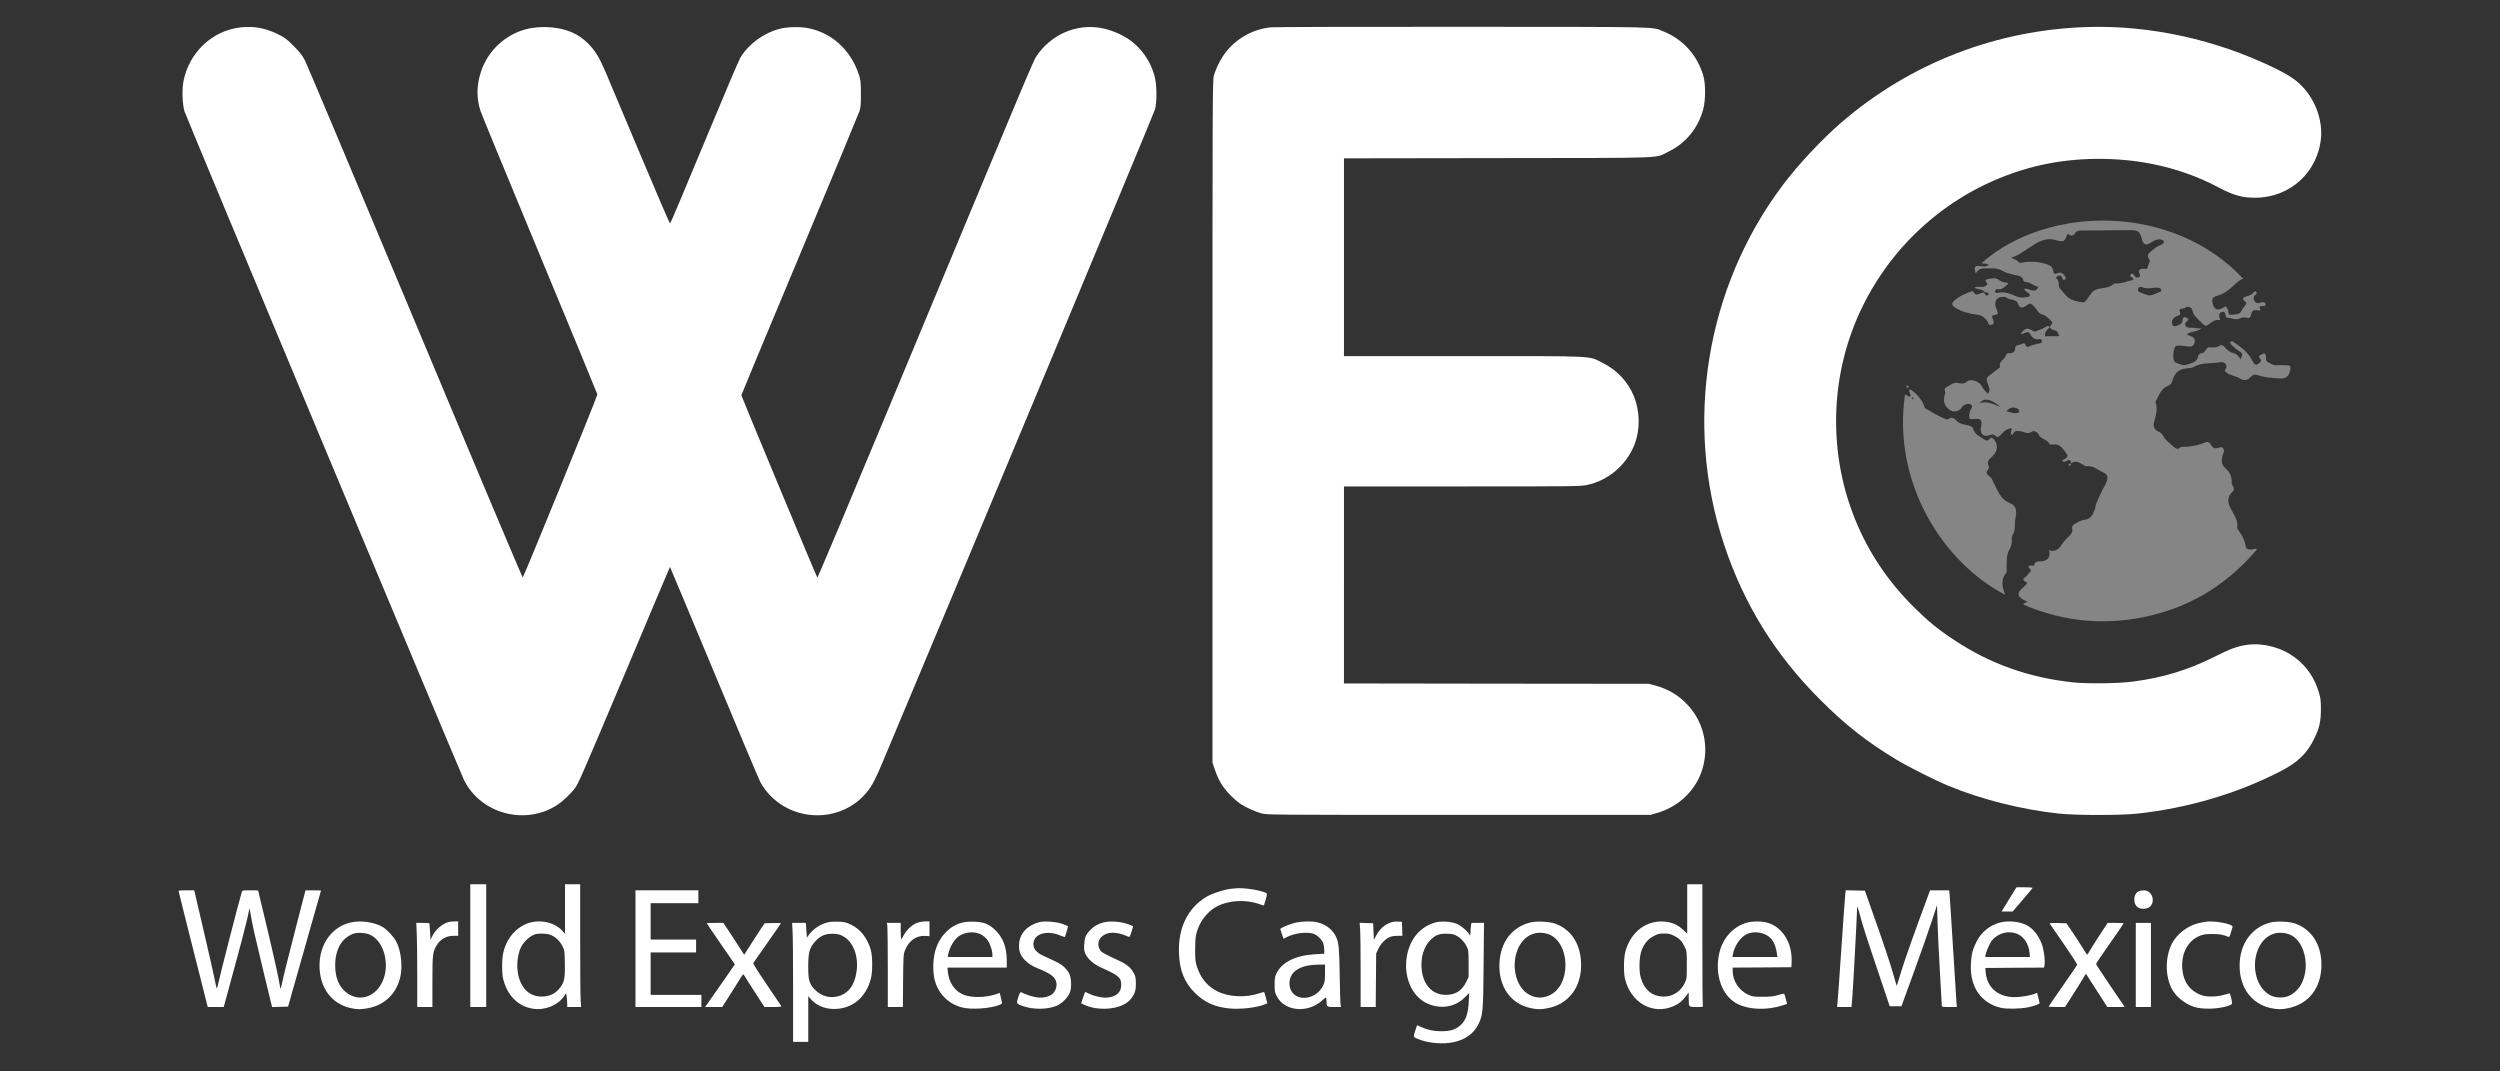 <?xml version="1.0" encoding="utf-8"?>
<!-- Generator: Adobe Illustrator 17.0.0, SVG Export Plug-In . SVG Version: 6.00 Build 0)  -->
<!DOCTYPE svg PUBLIC "-//W3C//DTD SVG 1.1//EN" "http://www.w3.org/Graphics/SVG/1.1/DTD/svg11.dtd">
<svg version="1.1" id="Capa_1" xmlns="http://www.w3.org/2000/svg" xmlns:xlink="http://www.w3.org/1999/xlink" x="0px" y="0px"
	 width="280px" height="120px" viewBox="0 0 280 120" enable-background="new 0 0 280 120" xml:space="preserve">
<rect x="0" y="0" width="280" height="120" fill="#333333" stroke="none"/>
<path fill="#FFFFFF" d="M240.116,99.723c-0.195,0-0.441,0.034-0.535,0.076c-0.687,0.28-0.738,1.511-0.068,1.867
	c0.323,0.179,0.925,0.145,1.205-0.059C241.482,101.038,241.058,99.706,240.116,99.723z"/>
<path fill="#FFFFFF" d="M125.743,3.995c-2.19-1.146-4.346-1.273-6.45-0.39c-1.256,0.526-2.461,1.536-3.217,2.699
	c-0.382,0.586-0.568,1.035-16.939,40.354c-4.142,9.955-7.562,18.076-7.595,18.034c-0.093-0.093-8.512-20.317-8.512-20.427
	c0-0.051,2.945-7.12,6.543-15.709c3.59-8.588,6.603-15.845,6.696-16.125c0.127-0.416,0.153-0.781,0.153-1.952
	c-0.008-1.341-0.025-1.494-0.246-2.164c-0.9-2.741-3.055-4.685-5.745-5.177c-0.857-0.161-2.3-0.127-3.089,0.085
	c-1.799,0.458-3.488,1.697-4.421,3.233c-0.178,0.297-2.011,4.608-4.065,9.564c-2.054,4.965-3.768,9.03-3.811,9.021
	c-0.042,0-1.553-3.522-3.369-7.833c-1.816-4.311-3.539-8.385-3.819-9.064c-0.73-1.706-1.18-2.453-1.986-3.267
	c-1.095-1.095-2.351-1.646-4.15-1.816c-0.899-0.085-1.986-0.008-2.784,0.204C56.577,3.876,54.642,5.7,53.878,8
	c-0.509,1.519-0.526,2.996-0.068,4.413c0.11,0.339,3.089,7.578,6.628,16.099c3.539,8.521,6.45,15.564,6.467,15.658
	c0.034,0.153-8.206,20.351-8.359,20.512c-0.034,0.034-5.448-12.798-12.017-28.515C39.952,20.45,34.393,7.245,34.181,6.829
	c-0.322-0.636-0.543-0.917-1.281-1.663c-0.806-0.815-0.976-0.942-1.782-1.341c-1.392-0.679-2.639-0.917-4.116-0.764
	c-3.208,0.331-5.839,2.809-6.458,6.068c-0.178,0.95-0.119,2.529,0.119,3.344c0.153,0.543,30.891,74.054,31.307,74.894
	c1.909,3.811,6.9,5.126,10.489,2.758c0.585-0.382,1.612-1.366,1.986-1.918c0.373-0.535,0.883-1.706,5.669-13.061
	c2.69-6.399,4.905-11.635,4.922-11.652c0.008-0.009,2.223,5.279,4.922,11.754c2.69,6.475,5.032,12.025,5.194,12.331
	c1.248,2.3,3.7,3.734,6.39,3.734c2.436,0,4.659-1.18,5.975-3.174c0.28-0.416,0.721-1.315,1.137-2.3
	c8.842-21.021,30.611-73.18,30.712-73.604c0.221-0.883,0.204-2.733-0.042-3.666C128.789,6.566,127.491,4.903,125.743,3.995z"/>
<path fill="#FFFFFF" d="M185.378,76.775l-0.696-0.187l-17.075-0.017l-17.084-0.025V65.514V54.481h13.222
	c12.611,0,13.248-0.008,13.986-0.161c2.376-0.492,4.422-2.223,5.321-4.506c0.662-1.68,0.637-3.717-0.059-5.448
	c-0.645-1.587-1.901-2.928-3.488-3.717c-1.655-0.823-0.407-0.764-15.632-0.764h-13.35V28.809V17.734l17.254-0.026
	c19.493-0.025,17.482,0.051,19.111-0.738c1.918-0.925,3.318-2.639,3.879-4.753c0.254-0.951,0.271-2.707,0.034-3.607
	c-0.603-2.308-2.275-4.209-4.481-5.083c-1.401-0.552,0.415-0.509-22.515-0.526c-11.432-0.008-21.098,0.017-21.471,0.059
	c-1.961,0.204-3.743,1.171-4.99,2.707c-0.552,0.687-1.146,1.833-1.392,2.716c-0.144,0.526-0.153,2.028-0.153,38.741v38.189
	l0.246,0.721c0.297,0.891,0.56,1.426,1.027,2.079c0.416,0.586,1.256,1.409,1.85,1.816c0.569,0.39,1.689,0.891,2.393,1.078
	c0.569,0.153,1.401,0.161,22.065,0.161h21.471l0.679-0.195c3.14-0.9,5.271-3.514,5.449-6.679c0.11-2.045-0.594-3.989-1.995-5.482
	C187.991,77.862,186.829,77.166,185.378,76.775z"/>
<path fill="#FFFFFF" d="M218.289,88.037c3.717,1.528,8.053,2.614,12.263,3.081c1.952,0.212,7.001,0.212,8.911,0
	c5.618-0.628,10.981-2.206,15.793-4.651c2.096-1.061,3.14-2.062,3.98-3.827c0.543-1.129,0.705-1.867,0.705-3.208
	c0-0.993-0.034-1.239-0.229-1.893c-0.484-1.604-1.333-2.86-2.597-3.836c-1.486-1.146-3.522-1.714-5.338-1.494
	c-1.138,0.144-1.91,0.416-3.752,1.349c-2.953,1.485-5.77,2.342-9.157,2.784c-1.612,0.212-5.083,0.255-6.678,0.085
	c-4.948-0.526-9.293-2.071-13.282-4.719c-1.892-1.247-3.004-2.164-4.617-3.768c-3.08-3.081-5.329-6.552-6.814-10.532
	c-2.758-7.392-2.394-15.743,1.01-22.837c3.92-8.198,11.372-14.139,20.215-16.108c3.81-0.849,8.266-0.891,12.203-0.127
	c2.716,0.526,5.245,1.417,7.604,2.673c1.647,0.866,2.597,1.137,4.065,1.137c3.913,0,7.053-2.868,7.384-6.755
	c0.144-1.672-0.45-3.624-1.536-5.041c-0.858-1.129-1.749-1.791-3.667-2.724c-6.543-3.191-13.935-4.812-20.936-4.6
	c-10.235,0.306-19.901,4.057-27.598,10.702c-2.215,1.918-4.829,4.71-6.56,7.018c-8.606,11.457-11.084,26.639-6.561,40.252
	c2.215,6.679,5.72,12.34,10.761,17.372c2.792,2.801,5.22,4.71,8.529,6.704C213.867,85.958,216.651,87.358,218.289,88.037z"/>
<path fill="#FFFFFF" d="M52.673,99.036v6.874v6.874h0.891h0.891v-6.874v-6.874h-0.891H52.673z"/>
<path fill="#FFFFFF" d="M64.979,105.205v-6.169H64.13h-0.849v2.766v2.775l-0.365-0.39c-0.73-0.789-2.088-1.163-3.301-0.917
	c-1.578,0.331-2.834,1.647-3.242,3.403c-0.178,0.73-0.178,2.351-0.009,3.013c0.475,1.833,1.655,3.013,3.301,3.285
	c1.315,0.22,2.767-0.348,3.471-1.341l0.272-0.391l0.059,0.374c0.025,0.195,0.059,0.543,0.059,0.763l0.008,0.408h0.772h0.781
	l-0.051-0.705C65.004,111.698,64.979,108.608,64.979,105.205z M62.772,110.56c-0.526,0.73-1.222,1.061-2.173,1.053
	c-1.604-0.017-2.665-1.426-2.665-3.531c0-0.696,0.178-1.519,0.424-2.011c0.331-0.645,1.01-1.256,1.596-1.434
	c0.39-0.119,1.239-0.094,1.655,0.051c0.535,0.178,1.103,0.704,1.392,1.29c0.229,0.458,0.238,0.551,0.263,1.901
	C63.299,109.483,63.214,109.958,62.772,110.56z"/>
<path fill="#FFFFFF" d="M190.665,105.714v-6.678h-0.849h-0.849v2.775v2.766l-0.492-0.466c-0.568-0.544-1.213-0.824-2.07-0.892
	c-2.037-0.169-3.777,1.172-4.371,3.378c-0.178,0.679-0.204,2.376-0.034,3.047c0.679,2.715,3.166,4.082,5.491,3.021
	c0.577-0.263,0.916-0.543,1.332-1.086l0.314-0.425v0.62c0,1.035-0.025,1.01,0.866,1.01c0.755,0,0.764,0,0.713-0.195
	C190.69,112.487,190.665,109.398,190.665,105.714z M188.704,110.077c-0.449,0.95-1.315,1.527-2.316,1.536
	c-1.307,0.008-2.19-0.696-2.614-2.08c-0.238-0.789-0.187-2.401,0.093-3.123c0.297-0.746,0.738-1.264,1.358-1.578
	c0.458-0.238,0.619-0.28,1.146-0.28c0.517,0,0.704,0.042,1.137,0.263c0.594,0.297,0.882,0.602,1.196,1.264
	c0.213,0.45,0.221,0.527,0.221,1.995C188.925,109.542,188.917,109.618,188.704,110.077z"/>
<path fill="#FFFFFF" d="M225.842,99.375l-0.637,1.035c-0.348,0.569-0.721,1.18-0.832,1.358l-0.195,0.323h0.62h0.619l1.104-1.29
	c0.611-0.705,1.12-1.316,1.128-1.358c0.017-0.034-0.382-0.068-0.891-0.068H225.842z"/>
<path fill="#FFFFFF" d="M141.587,111.12c-0.025-0.025-0.263,0.034-0.535,0.128c-1.519,0.509-3.403,0.424-4.659-0.195
	c-1.137-0.561-1.884-1.443-2.308-2.708c-0.204-0.628-0.229-0.823-0.229-1.969c-0.009-1.417,0.093-1.977,0.551-2.902
	c0.306-0.636,0.985-1.4,1.579-1.774c1.307-0.84,3.378-1.027,5.041-0.449c0.28,0.101,0.518,0.161,0.535,0.152
	c0.008-0.017,0.101-0.322,0.203-0.67c0.136-0.475,0.153-0.645,0.077-0.696c-0.264-0.17-1.239-0.407-2.02-0.492
	c-0.951-0.093-1.12-0.093-2.012,0.008c-0.729,0.085-2.011,0.501-2.605,0.84c-2.172,1.256-3.293,3.548-3.157,6.442
	c0.085,1.909,0.603,3.174,1.757,4.345c1.078,1.078,2.206,1.595,3.861,1.765c1.239,0.127,3.106-0.085,3.98-0.45l0.289-0.119
	l-0.153-0.611C141.697,111.426,141.604,111.137,141.587,111.12z"/>
<path fill="#FFFFFF" d="M35.089,99.715h-0.874l-0.993,3.844c-0.934,3.598-1.434,5.61-1.689,6.806
	c-0.076,0.357-0.119,0.441-0.144,0.297c-0.119-0.865-0.747-3.7-1.536-6.993c-0.518-2.147-0.942-3.912-0.942-3.929
	c0-0.017-0.399-0.025-0.883-0.025c-0.772,0-0.891,0.017-0.933,0.144c-0.331,1.086-2.47,9.386-2.741,10.676
	c-0.068,0.314-0.093,0.237-0.348-1.019c-0.153-0.746-0.645-2.902-1.086-4.794c-0.441-1.893-0.883-3.794-0.984-4.227l-0.178-0.781
	h-0.883C20.39,99.715,20,99.74,20,99.774c0,0.042,0.73,2.979,1.629,6.535l1.638,6.475h0.9h0.891l1.163-4.269
	c0.645-2.342,1.299-4.837,1.451-5.533l0.28-1.273l0.11,0.636c0.204,1.239,0.441,2.292,1.417,6.348l0.993,4.099l0.891-0.025
	l0.9-0.026l1.842-6.492c1.01-3.573,1.842-6.501,1.85-6.518C35.955,99.723,35.564,99.715,35.089,99.715z"/>
<path fill="#FFFFFF" d="M72.871,111.426v-2.376v-2.377h2.546h2.546v-0.721v-0.721h-2.546h-2.546v-2.037v-2.037h2.673h2.673v-0.721
	v-0.721h-3.522h-3.522v6.535v6.535h3.692h3.692v-0.679v-0.679h-2.843H72.871z"/>
<path fill="#FFFFFF" d="M218.755,106.419c-0.186-3.013-0.356-5.754-0.39-6.093l-0.051-0.611h-1.069h-1.078l-1.265,3.438
	c-1.145,3.131-1.943,5.465-2.308,6.772c-0.076,0.271-0.153,0.484-0.17,0.467c-0.017-0.026-0.186-0.586-0.373-1.265
	c-0.382-1.341-1.086-3.445-2.359-7.035l-0.824-2.334l-1.077-0.025l-1.07-0.025l-0.051,0.45c-0.033,0.246-0.22,2.953-0.432,6.008
	c-0.204,3.055-0.399,5.797-0.433,6.085l-0.051,0.535h0.806h0.806l0.051-0.535c0.085-0.908,0.382-6.034,0.476-8.249
	c0.05-1.171,0.101-2.24,0.11-2.376c0.008-0.178,0.076-0.034,0.204,0.475c0.356,1.375,0.797,2.758,2.121,6.671l1.324,3.929h0.654
	h0.653l1.434-3.929c0.781-2.156,1.681-4.702,1.986-5.661l0.569-1.74l0.059,1.91c0.026,1.052,0.144,3.547,0.263,5.559
	c0.119,2.002,0.212,3.717,0.212,3.793c0,0.136,0.094,0.153,0.84,0.153h0.849l-0.042-0.45
	C219.103,112.096,218.934,109.432,218.755,106.419z"/>
<path fill="#FFFFFF" d="M42.863,103.822c-0.934-0.543-2.453-0.764-3.573-0.509c-2.113,0.484-3.505,2.401-3.505,4.846
	c0,2.461,1.358,4.294,3.522,4.752c0.747,0.161,1.137,0.161,1.944,0c1.816-0.339,3.14-1.621,3.573-3.445
	c0.288-1.223,0.102-2.945-0.433-3.989C44.127,104.942,43.347,104.111,42.863,103.822z M43.168,108.795
	c-0.314,2.19-2.13,3.48-3.819,2.707c-1.154-0.534-1.808-1.731-1.808-3.343c-0.008-1.876,0.781-3.191,2.147-3.616
	c0.356-0.101,1.052-0.085,1.502,0.051C42.549,105.002,43.44,106.894,43.168,108.795z"/>
<path fill="#FFFFFF" d="M50.212,103.27c-0.738,0.23-1.477,0.883-1.808,1.604l-0.187,0.399l-0.051-0.891
	c-0.034-0.492-0.059-0.916-0.068-0.959c0-0.034-0.34-0.059-0.747-0.059h-0.73l0.051,1.078c0.034,0.602,0.059,2.715,0.059,4.71v3.632
	h0.849h0.849v-2.826c0-3.106,0.034-3.378,0.518-4.142c0.433-0.679,1.061-1.01,1.918-1.01h0.45V104v-0.806l-0.441,0.008
	C50.628,103.202,50.331,103.236,50.212,103.27z"/>
<path fill="#FFFFFF" d="M95.293,103.55c-0.543-0.254-0.721-0.297-1.4-0.322c-0.467-0.017-0.951,0.017-1.205,0.076
	c-0.866,0.229-1.646,0.764-2.139,1.46l-0.178,0.246l-0.059-0.823l-0.059-0.823h-0.772h-0.764l0.051,0.95
	c0.034,0.526,0.059,3.531,0.059,6.662v5.712h0.849h0.849v-2.555v-2.563l0.348,0.391c1.112,1.273,3.454,1.4,4.982,0.28
	c0.823-0.611,1.409-1.536,1.689-2.657c0.195-0.797,0.187-2.435-0.008-3.165C97.168,105.086,96.371,104.06,95.293,103.55z
	 M95.946,108.727c-0.195,1.545-0.874,2.504-2.02,2.843c-1.001,0.289-2.028-0.017-2.75-0.823c-0.552-0.611-0.654-1.018-0.654-2.504
	c0-1.612,0.153-2.13,0.84-2.868c0.552-0.594,1.154-0.832,2.011-0.789c0.467,0.017,0.696,0.076,1.052,0.271
	C95.547,105.468,96.158,107.021,95.946,108.727z"/>
<path fill="#FFFFFF" d="M102.676,103.372c-0.552,0.212-1.18,0.815-1.477,1.409c-0.118,0.246-0.237,0.416-0.271,0.39
	c-0.026-0.034-0.051-0.449-0.051-0.933v-0.874h-0.772h-0.781l0.059,0.314c0.025,0.178,0.051,2.3,0.051,4.71v4.396h0.84h0.849
	l0.025-2.954c0.026-2.826,0.034-2.961,0.221-3.42c0.416-1.043,1.265-1.646,2.232-1.587l0.501,0.026v-0.832v-0.823l-0.484,0.008
	C103.338,103.202,102.931,103.279,102.676,103.372z"/>
<path fill="#FFFFFF" d="M111.434,104.136c-0.696-0.653-1.239-0.866-2.325-0.908c-0.518-0.017-0.976,0.017-1.29,0.093
	c-0.755,0.187-1.332,0.526-1.901,1.104c-0.917,0.933-1.392,2.24-1.392,3.81c0,0.475,0.06,1.103,0.127,1.4
	c0.382,1.604,1.503,2.775,3.064,3.191c1.01,0.28,3.191,0.136,4.209-0.271c0.281-0.111,0.331-0.17,0.289-0.314
	c-0.025-0.102-0.093-0.374-0.144-0.611l-0.094-0.425l-0.449,0.153c-1.138,0.382-2.648,0.407-3.565,0.068
	c-1.001-0.382-1.672-1.332-1.799-2.554l-0.051-0.501h3.327h3.318v-0.789C112.758,106.079,112.325,104.968,111.434,104.136z
	 M111.146,107.183h-2.504h-2.495l0.051-0.28c0.153-0.824,0.679-1.706,1.222-2.071c0.713-0.467,1.689-0.543,2.427-0.187
	c0.204,0.102,0.501,0.331,0.662,0.526c0.323,0.374,0.637,1.231,0.637,1.723V107.183L111.146,107.183z"/>
<path fill="#FFFFFF" d="M119.166,108.294c-0.357-0.331-0.671-0.5-2.317-1.247c-0.849-0.382-1.205-0.883-1.087-1.519
	c0.187-0.993,1.528-1.341,2.945-0.772c0.297,0.118,0.543,0.203,0.552,0.195c0.068-0.094,0.382-1.188,0.348-1.222
	c-0.026-0.026-0.306-0.136-0.628-0.255c-0.637-0.238-2.02-0.339-2.572-0.195c-1.332,0.339-2.172,1.239-2.266,2.419
	c-0.025,0.28,0,0.661,0.051,0.857c0.204,0.746,0.934,1.451,1.961,1.867c1.629,0.662,2.062,1.01,2.172,1.697
	c0.068,0.475-0.195,1.069-0.577,1.298c-0.823,0.501-1.85,0.416-3.42-0.297c-0.051-0.017-0.178,0.23-0.288,0.569
	c-0.23,0.721-0.221,0.747,0.577,1.01c1.137,0.382,2.588,0.373,3.615-0.009c0.365-0.135,0.645-0.322,0.984-0.661
	c0.611-0.612,0.79-1.112,0.739-2.037C119.904,109.211,119.717,108.804,119.166,108.294z"/>
<path fill="#FFFFFF" d="M125.403,107.632c-1.808-0.84-2.02-0.959-2.198-1.247c-0.568-0.917,0.187-1.927,1.443-1.918
	c0.484,0.008,1.027,0.127,1.46,0.339c0.195,0.094,0.373,0.145,0.407,0.111c0.076-0.094,0.424-1.154,0.382-1.188
	c-0.017-0.026-0.314-0.136-0.654-0.255c-0.78-0.272-2.011-0.348-2.681-0.153c-0.645,0.179-1.036,0.408-1.435,0.823
	c-0.517,0.535-0.653,0.858-0.696,1.638c-0.034,0.577-0.008,0.747,0.153,1.078c0.263,0.56,0.908,1.129,1.681,1.477
	c2.087,0.942,2.308,1.137,2.308,1.977c0,0.806-0.501,1.29-1.485,1.409c-0.535,0.068-1.502-0.127-2.088-0.424
	c-0.246-0.119-0.45-0.204-0.467-0.187c-0.017,0.017-0.127,0.305-0.237,0.636l-0.213,0.611l0.23,0.119
	c1.663,0.84,4.268,0.594,5.244-0.483c0.509-0.561,0.671-1.01,0.662-1.842c0-0.611-0.034-0.789-0.229-1.154
	C126.702,108.43,126.192,107.997,125.403,107.632z"/>
<path fill="#FFFFFF" d="M150.048,109.347c-0.042-3.055-0.102-3.717-0.382-4.362c-0.373-0.857-1.188-1.486-2.181-1.698
	c-0.611-0.127-1.629-0.11-2.351,0.043c-0.577,0.127-1.739,0.594-1.739,0.713c0,0.025,0.076,0.288,0.178,0.577l0.178,0.517
	l0.416-0.203c0.832-0.425,2.147-0.586,2.911-0.365c0.45,0.136,1.027,0.713,1.146,1.137c0.05,0.187,0.093,0.509,0.093,0.721v0.391
	l-0.951,0.051c-2.232,0.118-3.776,0.874-4.396,2.138c-0.178,0.365-0.212,0.543-0.212,1.273c0,0.756,0.026,0.891,0.229,1.273
	c0.289,0.552,0.679,0.917,1.248,1.18c1.205,0.552,2.809,0.271,3.81-0.662c0.229-0.212,0.442-0.365,0.467-0.331
	c0.034,0.025,0.059,0.187,0.059,0.356c0,0.679,0.017,0.688,0.866,0.688h0.764l-0.051-0.238
	C150.116,112.419,150.074,110.976,150.048,109.347z M148.402,108.982c0,0.823-0.026,1.018-0.204,1.383
	c-0.755,1.63-3.098,1.901-3.666,0.424c-0.093-0.254-0.127-0.526-0.102-0.848c0.102-1.188,1.282-1.884,3.233-1.901l0.739-0.009
	V108.982z"/>
<path fill="#FFFFFF" d="M157.016,103.236l-0.467-0.017c-0.255-0.017-0.603,0.026-0.773,0.094c-0.738,0.263-1.256,0.738-1.671,1.519
	l-0.229,0.441l-0.043-0.933l-0.042-0.934l-0.756-0.025l-0.755-0.026l0.051,0.705c0.034,0.39,0.059,2.512,0.059,4.71v4.014h0.841
	h0.848l0.026-2.996l0.025-2.987l0.246-0.535c0.289-0.628,0.883-1.205,1.392-1.358c0.178-0.059,0.552-0.102,0.815-0.102h0.483
	l-0.025-0.789L157.016,103.236z"/>
<path fill="#FFFFFF" d="M164.806,103.364l-0.059,0.314c-0.026,0.178-0.051,0.509-0.051,0.747c-0.009,0.364-0.026,0.398-0.11,0.254
	c-0.264-0.441-0.985-1.044-1.469-1.23c-0.645-0.247-1.765-0.306-2.384-0.128c-1.621,0.459-2.758,1.765-3.132,3.607
	c-0.467,2.334,0.458,4.625,2.207,5.44c1.51,0.704,3.165,0.45,4.268-0.679l0.476-0.475l-0.051,0.976
	c-0.068,1.476-0.382,2.249-1.121,2.792c-0.517,0.373-1.043,0.518-1.934,0.518c-0.849,0-1.537-0.145-2.258-0.467
	c-0.246-0.119-0.458-0.212-0.467-0.212c-0.017,0-0.11,0.288-0.22,0.645c-0.229,0.729-0.255,0.687,0.509,0.976
	c1.078,0.407,2.631,0.526,3.768,0.288c1.332-0.28,2.3-0.976,2.809-2.028c0.501-1.036,0.535-1.426,0.577-6.654l0.043-4.684h-0.705
	H164.806L164.806,103.364z M164.484,109.432l-0.28,0.568c-0.476,0.968-1.205,1.426-2.266,1.426c-1.426,0-2.436-0.984-2.682-2.622
	c-0.221-1.452,0.204-2.877,1.086-3.65c0.526-0.475,0.942-0.602,1.774-0.577c0.56,0.026,0.755,0.068,1.069,0.255
	c0.476,0.271,0.883,0.73,1.121,1.239c0.161,0.348,0.178,0.543,0.178,1.875V109.432z"/>
<path fill="#FFFFFF" d="M174.15,103.44c-0.662-0.229-2.079-0.297-2.767-0.119c-2.062,0.518-3.326,2.198-3.445,4.549
	c-0.119,2.605,1.23,4.557,3.505,5.041c0.764,0.161,1.171,0.161,1.969-0.008c2.274-0.467,3.674-2.309,3.674-4.821
	C177.078,105.791,176.009,104.094,174.15,103.44z M173.573,111.46c-0.874,0.424-1.782,0.339-2.572-0.229
	c-1.34-0.959-1.773-3.369-0.916-5.126c0.653-1.341,1.892-1.91,3.242-1.511c1.179,0.348,1.994,1.765,2.003,3.48
	C175.338,109.652,174.668,110.934,173.573,111.46z"/>
<path fill="#FFFFFF" d="M197.726,103.287c-0.603-0.127-1.486-0.11-2.046,0.043c-1.519,0.407-2.707,1.697-3.106,3.352
	c-0.585,2.478,0.289,4.922,2.079,5.788c1.316,0.636,3.285,0.687,4.974,0.136l0.526-0.17l-0.136-0.526
	c-0.068-0.289-0.153-0.56-0.187-0.594c-0.034-0.043-0.348,0.017-0.687,0.127c-0.518,0.161-0.823,0.195-1.731,0.195
	c-1.044,0-1.138-0.017-1.638-0.246c-1.019-0.467-1.715-1.545-1.715-2.648v-0.373l3.293-0.017l3.284-0.026l0.026-0.594
	C200.755,105.519,199.542,103.669,197.726,103.287z M196.554,107.183h-2.52l0.051-0.28c0.136-0.849,0.721-1.774,1.366-2.173
	c0.637-0.399,1.562-0.416,2.317-0.042c0.704,0.339,1.086,0.993,1.248,2.13l0.05,0.365H196.554z"/>
<path fill="#FFFFFF" d="M227.004,103.627c-0.815-0.416-2.011-0.543-2.962-0.314c-1.154,0.28-2.147,1.086-2.69,2.181
	c-0.416,0.848-0.56,1.4-0.611,2.452c-0.144,2.555,1.12,4.405,3.361,4.931c0.636,0.144,2.189,0.119,3.004-0.051
	c0.764-0.161,1.324-0.365,1.324-0.484c0-0.042-0.059-0.322-0.136-0.619l-0.136-0.535l-0.305,0.128
	c-0.45,0.186-1.485,0.356-2.181,0.365c-1.918,0.008-3.174-1.104-3.284-2.886l-0.026-0.382l3.284-0.025l3.285-0.017l0.059-0.306
	c0.068-0.373-0.017-1.273-0.187-1.935C228.523,105.036,227.793,104.034,227.004,103.627z M224.84,107.183h-2.503l0.076-0.365
	c0.102-0.416,0.509-1.299,0.73-1.545c0.721-0.806,1.841-1.078,2.809-0.67c0.721,0.297,1.264,1.137,1.358,2.087l0.042,0.493H224.84
	L224.84,107.183z"/>
<path fill="#FFFFFF" d="M246.973,103.245c-0.093,0.017-0.382,0.076-0.636,0.127c-1.256,0.246-2.563,1.239-3.115,2.376
	c-0.738,1.503-0.721,3.624,0.043,5.041c0.466,0.866,1.451,1.647,2.486,1.986c0.9,0.289,2.555,0.255,3.666-0.076
	c0.484-0.144,0.569-0.204,0.569-0.365c-0.009-0.297-0.212-1.086-0.28-1.086c-0.034,0-0.323,0.085-0.637,0.178
	c-0.721,0.229-1.918,0.246-2.478,0.042c-1.341-0.483-2.087-1.519-2.181-3.055c-0.11-1.68,0.671-3.097,1.995-3.615
	c0.39-0.153,0.653-0.187,1.374-0.187c0.807,0,1.197,0.068,1.791,0.314c0.11,0.051,0.17-0.042,0.289-0.467
	c0.076-0.297,0.161-0.585,0.186-0.644C250.173,103.483,247.898,103.067,246.973,103.245z"/>
<path fill="#FFFFFF" d="M257.064,103.44c-0.662-0.238-2.08-0.297-2.784-0.119c-2.105,0.535-3.445,2.41-3.445,4.838
	c0,2.469,1.349,4.294,3.521,4.752c0.747,0.161,1.206,0.161,1.952,0c2.317-0.492,3.692-2.308,3.692-4.88
	C260,105.799,258.905,104.094,257.064,103.44z M257.106,111.036c-0.526,0.483-1.027,0.678-1.731,0.678
	c-0.722,0-1.239-0.22-1.782-0.763c-1.104-1.104-1.367-3.276-0.594-4.846c0.662-1.341,1.892-1.91,3.241-1.511
	C258.43,105.248,258.982,109.347,257.106,111.036z"/>
<path fill="#FFFFFF" d="M85.881,110.28c-0.857-1.256-1.536-2.334-1.519-2.393c0.026-0.059,0.738-1.086,1.578-2.274
	c0.84-1.197,1.528-2.19,1.528-2.215c0-0.017-0.407-0.026-0.908-0.017l-0.916,0.025L85.236,104c-0.221,0.323-0.738,1.12-1.137,1.757
	c-0.399,0.645-0.738,1.171-0.747,1.171c-0.017,0-0.204-0.297-0.433-0.662c-0.221-0.356-0.747-1.163-1.154-1.782l-0.747-1.12h-0.934
	c-0.518,0-0.934,0.017-0.934,0.034c0,0.025,0.603,0.908,1.341,1.977c0.738,1.061,1.451,2.096,1.578,2.291l0.229,0.348L80.925,110
	c-0.755,1.086-1.502,2.156-1.663,2.376l-0.297,0.408h0.967h0.959l0.908-1.426c0.492-0.781,1.01-1.595,1.137-1.825
	c0.136-0.22,0.271-0.398,0.305-0.398c0.034,0,0.11,0.084,0.161,0.186c0.059,0.111,0.577,0.934,1.163,1.825l1.052,1.638h0.976
	c0.755,0,0.951-0.026,0.908-0.111C87.46,112.623,86.73,111.545,85.881,110.28z"/>
<path fill="#FFFFFF" d="M236.212,110.195c-0.789-1.171-1.443-2.164-1.451-2.223c-0.009-0.051,0.687-1.095,1.545-2.3
	c0.848-1.214,1.544-2.232,1.544-2.257c0-0.026-0.399-0.051-0.891-0.051h-0.9l-0.916,1.392c-0.501,0.772-1.002,1.57-1.12,1.782
	c-0.111,0.212-0.23,0.39-0.255,0.39c-0.025,0-0.339-0.467-0.687-1.044c-0.357-0.568-0.874-1.358-1.146-1.756l-0.492-0.722
	l-0.959-0.025c-0.764-0.017-0.951,0-0.9,0.085c0.034,0.059,0.747,1.094,1.587,2.299c0.832,1.206,1.502,2.241,1.477,2.292
	c-0.017,0.059-0.747,1.12-1.621,2.368c-0.866,1.247-1.579,2.282-1.579,2.308c0,0.025,0.416,0.051,0.917,0.051h0.916l0.722-1.129
	c0.399-0.611,0.925-1.451,1.171-1.858l0.45-0.739l0.908,1.417c0.501,0.781,1.035,1.621,1.196,1.859l0.297,0.45h0.968h0.959
	l-0.144-0.238C237.723,112.419,237.01,111.358,236.212,110.195z"/>
<path fill="#FFFFFF" d="M239.208,103.364v4.71v4.71h0.849h0.848v-4.71v-4.71h-0.848H239.208z"/>
<path opacity="0.4" fill="#FFFFFF" d="M229.559,36.636c0.398-0.505,0.383-0.489-0.003-0.867c-0.264-0.258-0.514-0.474-0.897-0.574
	c-0.394-0.104-0.527-0.56-0.806-0.834c-0.459-0.448-0.446-0.462-0.974-0.088c-0.345,0.245-0.709,0.223-0.823-0.161
	c-0.207-0.697-0.892-0.45-1.291-0.755c-0.24-0.183-0.606-0.11-0.903-0.015c-0.346,0.11-0.501,0.681-0.321,1.088
	c0.332,0.752,0.332,0.752-0.462,0.939c0.069,0.213,0.146,0.423,0.202,0.639c0.039,0.148-0.01,0.285-0.155,0.354
	c-0.173,0.082-0.332,0.041-0.438-0.12c-0.044-0.067-0.028-0.175-0.076-0.237c-0.302-0.39-0.591-0.697-1.18-0.768
	c-0.836-0.101-1.695-0.293-2.429-0.775c-0.458-0.301-0.462-0.472-0.08-0.819c0.547-0.497,1.211-0.774,1.896-1.009
	c0.051-0.017,0.15-0.032,0.157-0.016c0.342,0.767,0.868,0.041,1.287,0.16c0.028,0.077,0.036,0.174,0.088,0.228
	c0.112,0.115,0.287,0.138,0.356-0.007c0.081-0.168-0.087-0.229-0.228-0.259c-0.054-0.011-0.112-0.007-0.167-0.01
	c-0.254-0.406-0.786-0.232-1.174-0.541c0.425-0.182,0.83,0.076,1.175-0.133c0.142-0.085,0.369-0.155,0.21-0.353
	c-0.279-0.347-0.098-0.414,0.215-0.463c0.354-0.056,0.71-0.161,1.045,0.058c0.433,0.284,0.684,0.373,0.963,0.349
	c0.041-0.003,0.088,0.062,0.18,0.133c-0.381,0.309-0.67,0.724-1.254,0.615c-0.119-0.022-0.209,0.096-0.207,0.216
	c0.001,0.112,0.053,0.235,0.203,0.198c0.729-0.18,1.406,0.044,2.044,0.332c0.547,0.247,1.058,0.227,1.609,0.053
	c0.131-0.487-0.561-0.409-0.581-0.851c0.515-0.113,1.138,0.653,1.567-0.21c-0.523-0.108-0.906-0.539-1.466-0.557
	c-0.074-0.002-0.2-0.061-0.209-0.11c-0.128-0.696-0.747-0.565-1.193-0.718c-0.346-0.118-0.737-0.159-1.036-0.349
	c-0.731-0.465-1.517-0.338-2.3-0.331c-0.365,0.003-0.604,0.223-0.819,0.528c-0.227-0.695-0.132-0.855,0.434-0.805
	c0.328,0.029,0.655,0.14,0.993-0.096c-0.231-0.279-0.549-0.106-0.779-0.231c7.499-6.603,21.503-6.624,29.303,1.747
	c-0.446,0.153-0.751,0.47-1.076,0.778c-0.51,0.483-1.068,0.905-1.772,1.119c-0.303,0.092-0.723,0.187-0.601,0.744
	c0.194,0.887,0.568,1.031,1.441,0.48c0.18,0.009,0.181,0.184,0.263,0.286c0.163,0.201-0.028,0.697,0.385,0.636
	c0.432-0.064,1.01,0.057,1.221-0.537c0.081-0.225,0.253-0.369,0.392-0.543c0.096-0.119,0.151-0.259,0.004-0.366
	c-0.55-0.403-0.15-0.537,0.194-0.642c0.277-0.085,0.534-0.175,0.716-0.412c0.071-0.093,0.16-0.173,0.275-0.084
	c0.11,0.084,0.087,0.193-0.002,0.286c-0.059,0.061-0.137,0.107-0.184,0.175c-0.153,0.221-0.069,0.427,0.054,0.629
	c0.125,0.206,0.308,0.221,0.516,0.169c0.261-0.065,0.547-0.243,0.712,0.172c-0.082,0.263-0.318,0.144-0.487,0.182
	c-0.103,0.023-0.271,0.019-0.196,0.168c0.154,0.303,0.012,0.373-0.231,0.305c-0.438-0.123-0.663,0.084-0.732,0.464
	c-0.057,0.317-0.173,0.474-0.496,0.365c-0.295-0.1-0.566-0.014-0.821,0.094c-0.461,0.194-0.878-0.086-1.32-0.084
	c-0.147,0-0.217-0.171-0.236-0.315c-0.029-0.223-0.104-0.381-0.371-0.338c-0.288,0.046-0.359,0.245-0.333,0.494
	c0.011,0.108,0.068,0.212,0.138,0.415c-0.46-0.087-0.809,0.083-1.145,0.35c-0.508,0.403-0.548,0.366-1.007-0.104
	c-0.404-0.415-0.901-0.725-1.003-1.396c-0.036-0.242-0.481-0.488-0.764-0.243c-0.209,0.181-0.798-0.026-0.63,0.453
	c0.142,0.406-0.062,0.364-0.288,0.47c-0.327,0.153-0.642,0.346-0.579,0.813c0.033,0.244,0.124,0.391,0.369,0.324
	c0.324-0.088,0.744-0.188,0.781-0.557c0.071-0.71,0.376-0.385,0.674-0.268c0.003,0.34-0.51,0.395-0.331,0.746
	c0.171,0.336,0.478,0.261,0.796,0.264c0.344,0.003,0.688,0.15,1.062,0.051c-0.504,0.401-1.156,0.342-1.676,0.647
	c0.132,0.204,0.38,0.206,0.573,0.307c0.265,0.138,0.341,0.362,0.28,0.64c-0.07,0.317-0.258,0.497-0.598,0.464
	c-0.309-0.029-0.616-0.076-0.925-0.101c-0.195-0.016-0.398-0.039-0.581,0.061c-0.322,0.177-0.408,1.678-0.074,1.81
	c0.451,0.177,0.871,0.452,1.453,0.217c0.478-0.194,0.975-0.23,1.095-0.854c0.039-0.201,0.216-0.386,0.406-0.392
	c0.483-0.015,0.479-0.701,0.887-0.664c0.406,0.037,0.756,0.067,1.118-0.168c0.206-0.134,0.446-0.04,0.597,0.166
	c0.263,0.358,0.616,0.571,1.04,0.681c0.357,0.093,0.531,0.395,0.735,0.668c0.265-0.645,0.263-0.642-0.307-1.008
	c-0.14-0.09-0.282-0.19-0.394-0.313c-0.165-0.179-0.404-0.304-0.482-0.536c0.163-0.27,0.318-0.126,0.445-0.04
	c0.847,0.569,1.646,1.179,2.096,2.149c0.202,0.436,0.422,0.448,0.767,0.141c0.142-0.126,0.226-0.266,0.071-0.43
	c-0.312-0.33-0.003-0.416,0.206-0.538c0.221-0.128,0.373-0.087,0.422,0.188c0.042,0.238-0.068,0.53,0.21,0.69
	c0.34,0.196,0.666,0.414,1.1,0.365c0.305-0.035,0.618,0.007,0.927,0.001c0.493-0.008,0.585,0.097,0.489,0.584
	c-0.129,0.654-0.496,0.935-1.165,0.897c-0.861-0.049-1.722-0.109-2.546-0.391c-0.328-0.112-0.565,0.058-0.751,0.258
	c-0.356,0.379-0.754,0.395-1.143,0.146c-0.459-0.293-1.026-0.31-1.465-0.638c-0.181-0.135-0.364-0.152-0.142-0.482
	c0.24-0.356-0.122-0.796-0.589-0.715c-1.017,0.177-2.1-0.003-3.053,0.552c-0.16,0.093-0.378,0.104-0.572,0.119
	c-1.017,0.08-1.505,0.45-1.777,1.442c-0.089,0.324-0.303,0.47-0.561,0.577c-0.767,0.32-0.947,1.076-1.301,1.703
	c-0.014,0.024-0.026,0.059-0.018,0.082c0.281,0.784,0.031,1.51-0.174,2.265c-0.105,0.386,0.014,0.846,0.519,1.033
	c0.214,0.079,0.383,0.248,0.491,0.451c0.245,0.464,0.651,0.775,1.033,1.107c0.286,0.249,0.576,0.603,0.979,0.151
	c0.966,0.025,1.892-0.142,2.786-0.524c0.216-0.093,0.457,0.051,0.566,0.271c0.199,0.398,0.442,0.498,0.887,0.338
	c0.439-0.158,0.662,0.126,0.532,0.592c-0.022,0.081-0.077,0.153-0.097,0.234c-0.128,0.543-0.221,1.023,0.314,1.493
	c0.425,0.374,0.751,0.914,0.689,1.575c-0.014,0.151,0.087,0.325,0.17,0.469c0.138,0.236,0.099,0.415-0.094,0.598
	c-0.632,0.595-0.517,1.263-0.148,1.929c0.357,0.641,0.783,1.25,0.709,2.04c-0.007,0.079,0.016,0.178,0.062,0.242
	c0.415,0.573,0.77,1.162,0.872,1.89c0.036,0.255,0.311,0.379,0.6,0.369c0.193-0.007,0.355-0.194,0.677-0.042
	c-3.159,3.723-7.036,6.228-11.739,7.377c-4.93,1.205-9.753,0.833-14.449-1.182c0.126-0.284,0.374-0.173,0.454-0.338
	c-0.178-0.084-0.371-0.145-0.531-0.254c-0.58-0.393-0.595-0.724-0.075-1.193c0.167-0.151,0.339-0.297,0.49-0.463
	c0.072-0.079,0.129-0.242,0-0.292c-0.67-0.259-0.162-0.454,0.026-0.667c0.112-0.127,0.218-0.26,0.338-0.378
	c0.162-0.158,0.23-0.266,0.008-0.466c-0.184-0.166-0.158-0.368,0.181-0.33c0.108,0.012,0.311,0.026,0.314,0.011
	c0.11-0.636,0.642-0.408,1.011-0.5c0.613-0.153,0.817-0.492,0.683-1.232c0.721,0.28,1.133-0.184,1.449-0.669
	c0.199-0.305,0.414-0.554,0.677-0.799c0.252-0.235,0.557-0.496,0.462-0.938c-0.065-0.304,0.143-0.476,0.378-0.592
	c0.302-0.149,0.611-0.354,0.931-0.384c0.855-0.082,1.053-0.722,1.277-1.359c0.037-0.104,0.033-0.222,0.055-0.332
	c0.052-0.259,0.749-1.722,0.898-1.961c0.133-0.213,0.254-0.442,0.333-0.679c0.158-0.472,0.063-0.793-0.387-0.979
	c-0.607-0.251-1.095-0.799-1.855-0.705c-0.209,0.026-0.46-0.189-0.674-0.322c-0.374-0.233-0.737-0.244-1.107-0.005l0.013,0.012
	c-0.015-0.199-0.007-0.427-0.314-0.363c-0.208,0.043-0.372,0.285-0.624,0.138c0.005-0.049-0.007-0.126,0.018-0.141
	c0.672-0.41,0.666-0.404,0.182-1.06c-0.336-0.456-0.716-0.803-1.337-0.688c-0.153,0.028-0.333,0.008-0.384-0.105
	c-0.24-0.535-0.982-0.479-1.201-1.075c-0.074-0.204-0.515-0.429-0.73-0.26c-0.453,0.358-0.842-0.009-1.231-0.041
	c-0.636-0.051-0.629-0.144-0.941,0.425c-0.365-0.207-0.049-0.504-0.092-0.804c-0.503,0.1-0.87,0.36-1.176,0.731
	c-0.197,0.239-0.397,0.4-0.696,0.111c-0.188-0.182-0.407-0.081-0.632-0.013c-0.617,0.186-0.974-0.099-0.957-0.736
	c0.003-0.111,0.054-0.219,0.068-0.33c0.087-0.672-0.086-0.844-0.767-0.765c-0.566,0.066-0.652-0.019-0.563-0.576
	c0.022-0.137,0.05-0.276,0.104-0.403c0.093-0.217,0.371-0.434,0.044-0.649c-0.268-0.177-0.837,0.024-0.988,0.308
	c-0.239,0.45-0.891,0.612-1.315,0.343c-0.567-0.361-0.775-0.87-0.664-1.521c0.018-0.11,0.06-0.217,0.096-0.323
	c0.083-0.241-0.239-0.555,0.154-0.744c0.421-0.202,0.763-0.591,1.308-0.469c0.337,0.075,0.622,0.139,0.984-0.156
	c0.468-0.381,1.411-0.013,1.68,0.548c0.151,0.315,0.4,0.53,0.649,0.827c0.332-0.365,0.163-0.697,0.043-1.026
	c-0.268-0.738-0.267-0.737,0.374-1.209c0.25-0.184,0.497-0.372,0.74-0.564c0.086-0.069,0.236-0.181,0.221-0.234
	c-0.178-0.613,0.484-0.783,0.63-1.221c0.05-0.148,0.158-0.33,0.36-0.309c0.486,0.049,0.7-0.118,0.721-0.641
	c0.011-0.282,0.407-0.236,0.625-0.346c0.246-0.124,0.465-0.224,0.56,0.173c0.027,0.114,0.176,0.153,0.283,0.1
	c0.41-0.203,0.847-0.299,1.292-0.379c0.139-0.025,0.261-0.134,0.206-0.308c-0.063-0.199-0.17-0.197-0.38-0.147
	c-0.322,0.077-0.755-0.21-0.898-0.544c-0.098-0.229-0.232-0.294-0.459-0.236c-0.208,0.053-0.386,0.235-0.634,0.163
	c0.53-0.668,0.714-0.723,1.388-0.318c0.188,0.113,0.299,0.062,0.453-0.011c0.356-0.167,0.742-0.268,1.069-0.5
	c0.139-0.098,0.264-0.049,0.349,0.096c-0.271,0.263-0.585,0.503-0.526,1.009c0.43,0,0.844,0.002,1.257-0.002
	c0.105-0.001,0.21-0.021,0.322-0.034c-0.198-0.515-0.193-0.53-0.534-0.636C229.874,36.915,229.664,36.865,229.559,36.636z
	 M225.245,28.855c0.289,0.17,0.628,0.222,0.845,0.499c0.069,0.089,0.184,0.092,0.307,0.068c0.99-0.193,1.975-0.118,2.839,0.171
	c0.372,0.125,0.667,0.277,0.71,0.725c0.029,0.31,0.171,0.437,0.513,0.274c0.333-0.159,0.596,0.039,0.795,0.306
	c0.104,0.14,0.19,0.324-0.009,0.432c-0.163,0.089-0.236-0.057-0.275-0.209c-0.019-0.075-0.056-0.166-0.115-0.207
	c-0.126-0.087-0.275-0.063-0.399,0.011c-0.094,0.057-0.22,0.225-0.159,0.262c0.459,0.278,0.132,0.852,0.433,1.143
	c0.415,0.4,0.674,0.957,1.25,1.202c0.258,0.11,0.501,0.194,0.781,0.249c0.758,0.149,0.68,0.13,1.086-0.401
	c0.256-0.334,0.459-0.779,0.928-0.946c0.667-0.238,1.453-0.118,2.019-0.666c0.031-0.03,0.109-0.019,0.165-0.016
	c0.71,0.029,1.343-0.268,1.984-0.416c0.058-0.326-0.579-0.298-0.281-0.608c0.243-0.253,0.344,0.109,0.484,0.262
	c0.099,0.107,0.245,0.13,0.39,0.069c0.175-0.073,0.169-0.204,0.106-0.345c-0.21-0.472,0.014-0.626,0.452-0.61
	c0.167,0.006,0.43,0.064,0.434-0.118c0.009-0.349,0.403-0.654,0.159-0.999c-0.251-0.357-0.092-0.579,0.171-0.783
	c0.332-0.258,0.631-0.565,1.036-0.722c0.21-0.081,0.425-0.164,0.477-0.417c-0.062-0.157-0.191-0.198-0.333-0.231
	c-0.461-0.107-0.799,0.131-1.167,0.359c-0.557,0.346-0.822,0.211-0.985-0.426c-0.218-0.853-0.428-1.005-1.356-0.984
	c-0.197,0.004-0.394,0-0.592,0.001c-1.551,0.012-3.102,0.023-4.653,0.037c-0.309,0.003-0.66-0.033-0.849,0.265
	c-0.262,0.41-0.547,0.359-0.857,0.068c-0.353,0.93-0.407,1.004-1.385,0.725c-1.163-0.332-2.067,0.316-2.89,0.842
	C226.644,28.142,226.061,28.637,225.245,28.855z M240.675,33.095c0.509-0.01,0.846-0.31,1.254-0.4
	c0.06-0.013,0.136-0.122,0.139-0.19c0.006-0.116-0.081-0.21-0.199-0.233c-0.162-0.031-0.331-0.074-0.49-0.055
	c-0.498,0.06-0.99,0.145-1.48-0.059c-0.164-0.068-0.348-0.017-0.425,0.161c-0.078,0.182,0.038,0.354,0.183,0.416
	C240.009,32.889,240.38,32.994,240.675,33.095z M224.085,45.571c-1.235-0.942-1.834-1.055-2.369-0.412
	C222.649,44.852,223.338,45.343,224.085,45.571z M224.713,46.05c0.423,0.088,0.739,0.3,1.118,0.215
	c0.131-0.029,0.301-0.011,0.318-0.192c0.014-0.148-0.09-0.264-0.22-0.323C225.509,45.562,225.128,45.605,224.713,46.05z"/>
<path opacity="0.4" fill="#FFFFFF" d="M224.569,66.613c-6.888-3.591-12.623-12.388-11.223-22.363
	c0.241-0.145,0.331,0.283,0.594,0.15c0.171-0.257-0.288-0.538-0.028-0.815c0.663,0.388,1.348,1.184,1.571,1.842
	c0.046,0.136,0.078,0.279,0.209,0.352c0.754,0.422,1.478,0.901,2.305,1.178c0.116,0.039,0.217-0.018,0.316-0.075
	c0.298-0.174,0.544-0.068,0.749,0.165c0.32,0.365,0.757,0.48,1.202,0.558c0.323,0.057,0.659,0.138,0.75,0.461
	c0.176,0.627,0.737,0.804,1.179,1.12c0.207,0.148,0.43,0.263,0.652-0.04c0.152-0.209,0.329-0.122,0.482,0.064
	c0.466,0.568,0.443,1.259-0.107,1.829c-0.325,0.338-0.784,0.58-0.471,1.192c0.146,0.287-0.402,0.51-0.195,0.846
	c0.16,0.259,0.496,0.367,0.599,0.693c0.068,0.213,0.195,0.406,0.292,0.61c0.383,0.809,0.746,1.613,1.683,1.978
	c0.612,0.238,0.764,0.767,0.645,1.4c-0.072,0.386-0.101,0.783-0.116,1.176c-0.011,0.311-0.014,0.6-0.2,0.884
	c-0.115,0.174-0.167,0.436-0.141,0.646c0.047,0.392-0.058,0.74-0.242,1.051c-0.406,0.686-0.306,1.437-0.33,2.171
	c-0.006,0.166,0.055,0.344-0.058,0.48C224.052,64.932,224.263,65.754,224.569,66.613z M214.319,44.625
	c-0.019-0.034-0.034-0.099-0.066-0.109c-0.069-0.021-0.155-0.015-0.116,0.099c0.015,0.042,0.06,0.073,0.091,0.109
	C214.258,44.691,214.288,44.659,214.319,44.625z"/>
<path opacity="0.4" fill="#FFFFFF" d="M231.941,51.887c-0.002,0.139-0.003,0.28-0.192,0.293c-0.021,0.001-0.064-0.031-0.063-0.046
	c0.01-0.166,0.121-0.222,0.267-0.235C231.954,51.899,231.941,51.887,231.941,51.887z"/>
<path opacity="0.4" fill="#FFFFFF" d="M213.765,43.35c-0.018,0.028-0.043,0.065-0.067,0.102c-0.059-0.041-0.139-0.069-0.171-0.126
	c-0.037-0.066-0.013-0.157,0.092-0.14C213.693,43.198,213.763,43.247,213.765,43.35z"/>
</svg>
